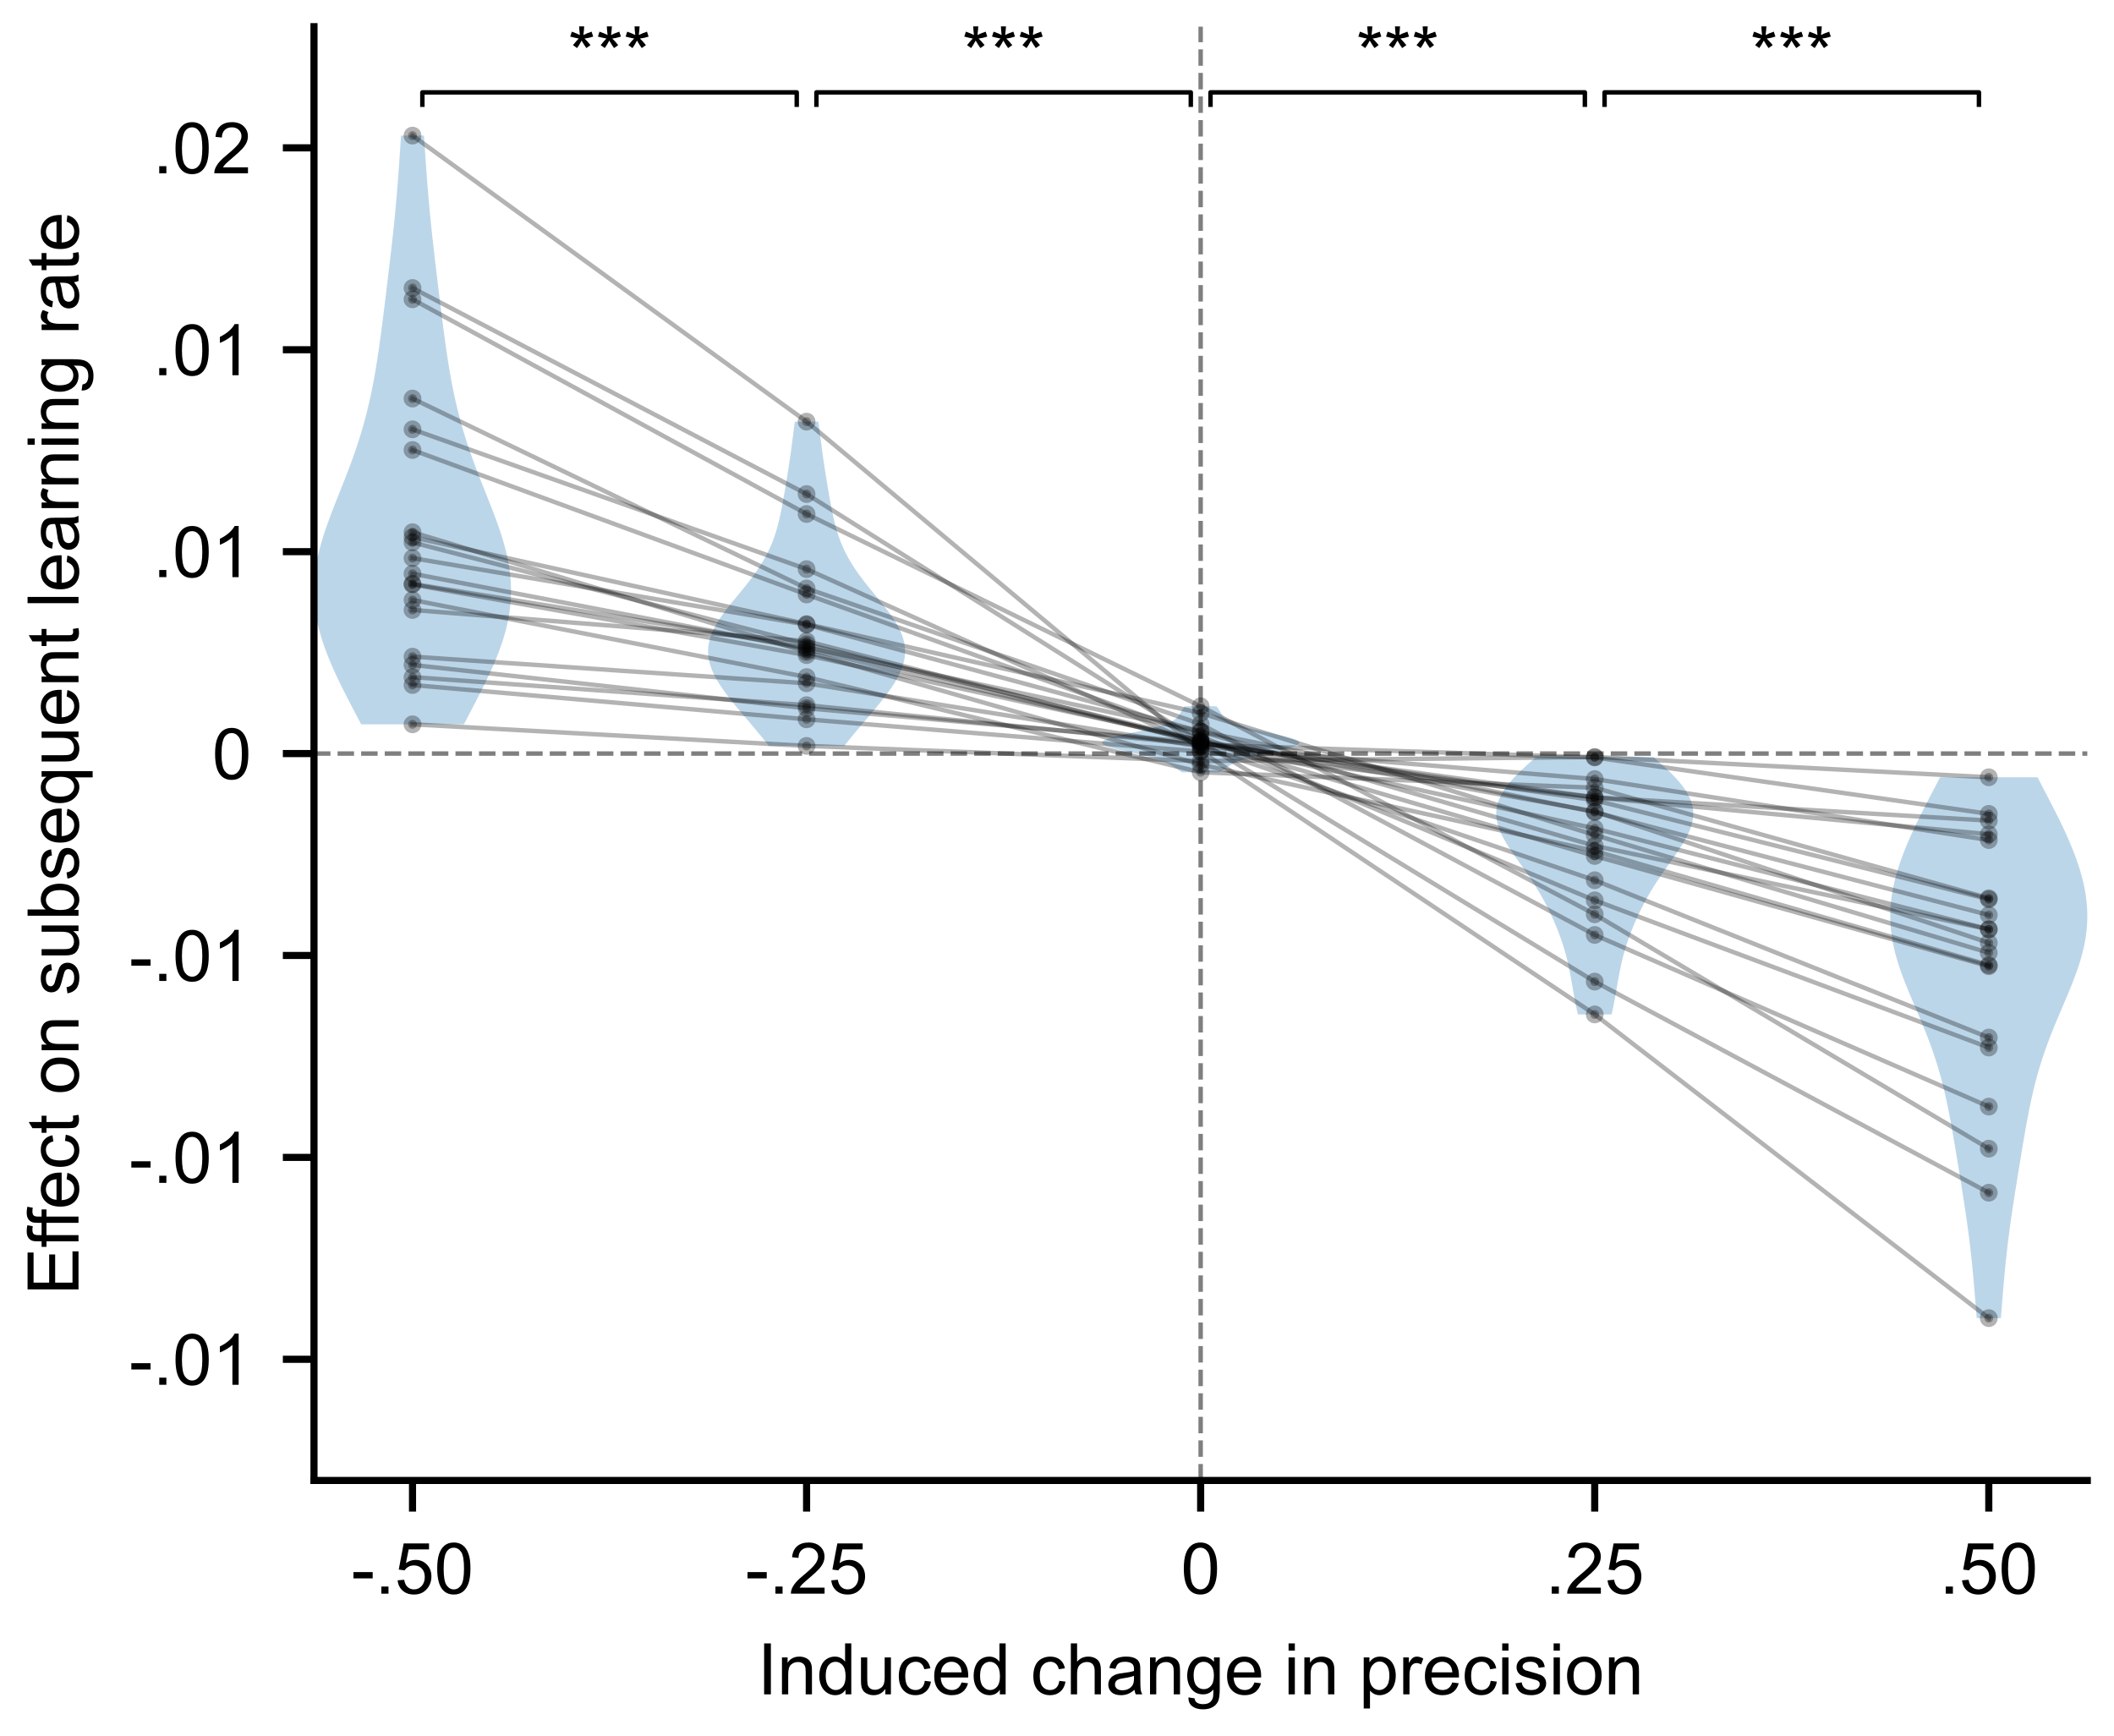 <?xml version="1.0" encoding="utf-8" standalone="no"?>
<!DOCTYPE svg PUBLIC "-//W3C//DTD SVG 1.1//EN"
  "http://www.w3.org/Graphics/SVG/1.1/DTD/svg11.dtd">
<!-- Created with matplotlib (https://matplotlib.org/) -->
<svg height="195.12pt" version="1.1" viewBox="0 0 237.6 195.12" width="237.6pt" xmlns="http://www.w3.org/2000/svg" xmlns:xlink="http://www.w3.org/1999/xlink">
 <defs>
  <style type="text/css">*{stroke-linecap:butt;stroke-linejoin:round;}</style>
 </defs>
 <g id="figure_1">
  <g id="patch_1">
   <path d="M 0 195.12 
L 237.6 195.12 
L 237.6 0 
L 0 0 
z
" style="fill:#ffffff;"/>
  </g>
  <g id="axes_1">
   <g id="patch_2">
    <path d="M 35.291 166.394 
L 234.6 166.394 
L 234.6 3 
L 35.291 3 
z
" style="fill:#ffffff;"/>
   </g>
   <g id="PolyCollection_1">
    <path clip-path="url(#pec6c750650)" d="M 52.141 81.41 
L 40.588 81.41 
L 40.24 80.741 
L 39.89 80.073 
L 39.541 79.405 
L 39.194 78.736 
L 38.851 78.068 
L 38.514 77.4 
L 38.184 76.731 
L 37.864 76.063 
L 37.555 75.395 
L 37.259 74.726 
L 36.978 74.058 
L 36.713 73.389 
L 36.467 72.721 
L 36.24 72.053 
L 36.035 71.384 
L 35.853 70.716 
L 35.694 70.048 
L 35.561 69.379 
L 35.453 68.711 
L 35.372 68.043 
L 35.318 67.374 
L 35.291 66.706 
L 35.292 66.037 
L 35.32 65.369 
L 35.375 64.701 
L 35.456 64.032 
L 35.561 63.364 
L 35.691 62.696 
L 35.843 62.027 
L 36.015 61.359 
L 36.206 60.691 
L 36.415 60.022 
L 36.638 59.354 
L 36.874 58.685 
L 37.12 58.017 
L 37.374 57.349 
L 37.634 56.68 
L 37.898 56.012 
L 38.164 55.344 
L 38.43 54.675 
L 38.694 54.007 
L 38.955 53.339 
L 39.21 52.67 
L 39.46 52.002 
L 39.702 51.333 
L 39.936 50.665 
L 40.161 49.997 
L 40.377 49.328 
L 40.584 48.66 
L 40.781 47.992 
L 40.968 47.323 
L 41.145 46.655 
L 41.313 45.987 
L 41.472 45.318 
L 41.622 44.65 
L 41.764 43.981 
L 41.898 43.313 
L 42.025 42.645 
L 42.144 41.976 
L 42.258 41.308 
L 42.366 40.64 
L 42.47 39.971 
L 42.569 39.303 
L 42.664 38.635 
L 42.756 37.966 
L 42.845 37.298 
L 42.932 36.63 
L 43.018 35.961 
L 43.102 35.293 
L 43.185 34.624 
L 43.267 33.956 
L 43.349 33.288 
L 43.43 32.619 
L 43.511 31.951 
L 43.592 31.283 
L 43.672 30.614 
L 43.752 29.946 
L 43.831 29.278 
L 43.909 28.609 
L 43.986 27.941 
L 44.062 27.272 
L 44.135 26.604 
L 44.207 25.936 
L 44.277 25.267 
L 44.345 24.599 
L 44.41 23.931 
L 44.473 23.262 
L 44.533 22.594 
L 44.591 21.926 
L 44.646 21.257 
L 44.7 20.589 
L 44.751 19.92 
L 44.8 19.252 
L 44.848 18.584 
L 44.895 17.915 
L 44.941 17.247 
L 44.987 16.579 
L 45.032 15.91 
L 45.077 15.242 
L 47.651 15.242 
L 47.651 15.242 
L 47.696 15.91 
L 47.741 16.579 
L 47.787 17.247 
L 47.833 17.915 
L 47.88 18.584 
L 47.928 19.252 
L 47.978 19.92 
L 48.029 20.589 
L 48.082 21.257 
L 48.138 21.926 
L 48.195 22.594 
L 48.256 23.262 
L 48.318 23.931 
L 48.384 24.599 
L 48.451 25.267 
L 48.521 25.936 
L 48.593 26.604 
L 48.667 27.272 
L 48.742 27.941 
L 48.819 28.609 
L 48.897 29.278 
L 48.976 29.946 
L 49.056 30.614 
L 49.136 31.283 
L 49.217 31.951 
L 49.298 32.619 
L 49.379 33.288 
L 49.461 33.956 
L 49.544 34.624 
L 49.627 35.293 
L 49.711 35.961 
L 49.796 36.63 
L 49.883 37.298 
L 49.973 37.966 
L 50.065 38.635 
L 50.16 39.303 
L 50.259 39.971 
L 50.362 40.64 
L 50.47 41.308 
L 50.584 41.976 
L 50.704 42.645 
L 50.83 43.313 
L 50.964 43.981 
L 51.106 44.65 
L 51.256 45.318 
L 51.415 45.987 
L 51.583 46.655 
L 51.76 47.323 
L 51.947 47.992 
L 52.144 48.66 
L 52.351 49.328 
L 52.567 49.997 
L 52.792 50.665 
L 53.027 51.333 
L 53.269 52.002 
L 53.518 52.67 
L 53.774 53.339 
L 54.034 54.007 
L 54.298 54.675 
L 54.564 55.344 
L 54.83 56.012 
L 55.094 56.68 
L 55.354 57.349 
L 55.609 58.017 
L 55.855 58.685 
L 56.091 59.354 
L 56.314 60.022 
L 56.522 60.691 
L 56.713 61.359 
L 56.886 62.027 
L 57.038 62.696 
L 57.167 63.364 
L 57.273 64.032 
L 57.353 64.701 
L 57.408 65.369 
L 57.436 66.037 
L 57.437 66.706 
L 57.41 67.374 
L 57.356 68.043 
L 57.275 68.711 
L 57.168 69.379 
L 57.034 70.048 
L 56.876 70.716 
L 56.693 71.384 
L 56.488 72.053 
L 56.262 72.721 
L 56.015 73.389 
L 55.751 74.058 
L 55.47 74.726 
L 55.174 75.395 
L 54.864 76.063 
L 54.544 76.731 
L 54.214 77.4 
L 53.877 78.068 
L 53.534 78.736 
L 53.187 79.405 
L 52.838 80.073 
L 52.489 80.741 
L 52.141 81.41 
z
" style="fill:#1f77b4;fill-opacity:0.3;"/>
   </g>
   <g id="PolyCollection_2">
    <path clip-path="url(#pec6c750650)" d="M 94.898 83.837 
L 86.412 83.837 
L 86.125 83.469 
L 85.832 83.101 
L 85.533 82.733 
L 85.23 82.365 
L 84.922 81.997 
L 84.612 81.628 
L 84.3 81.26 
L 83.987 80.892 
L 83.674 80.524 
L 83.362 80.156 
L 83.053 79.788 
L 82.747 79.42 
L 82.446 79.051 
L 82.152 78.683 
L 81.865 78.315 
L 81.588 77.947 
L 81.322 77.579 
L 81.068 77.211 
L 80.828 76.843 
L 80.605 76.474 
L 80.4 76.106 
L 80.214 75.738 
L 80.049 75.37 
L 79.907 75.002 
L 79.789 74.634 
L 79.697 74.266 
L 79.631 73.897 
L 79.593 73.529 
L 79.582 73.161 
L 79.6 72.793 
L 79.646 72.425 
L 79.72 72.057 
L 79.822 71.689 
L 79.95 71.32 
L 80.103 70.952 
L 80.28 70.584 
L 80.48 70.216 
L 80.7 69.848 
L 80.939 69.48 
L 81.194 69.111 
L 81.462 68.743 
L 81.742 68.375 
L 82.032 68.007 
L 82.327 67.639 
L 82.628 67.271 
L 82.93 66.903 
L 83.233 66.534 
L 83.533 66.166 
L 83.829 65.798 
L 84.12 65.43 
L 84.403 65.062 
L 84.677 64.694 
L 84.942 64.326 
L 85.196 63.957 
L 85.438 63.589 
L 85.667 63.221 
L 85.884 62.853 
L 86.088 62.485 
L 86.279 62.117 
L 86.458 61.749 
L 86.623 61.38 
L 86.777 61.012 
L 86.919 60.644 
L 87.051 60.276 
L 87.172 59.908 
L 87.284 59.54 
L 87.388 59.172 
L 87.484 58.803 
L 87.573 58.435 
L 87.657 58.067 
L 87.737 57.699 
L 87.812 57.331 
L 87.884 56.963 
L 87.953 56.595 
L 88.02 56.226 
L 88.086 55.858 
L 88.15 55.49 
L 88.213 55.122 
L 88.276 54.754 
L 88.337 54.386 
L 88.398 54.017 
L 88.458 53.649 
L 88.517 53.281 
L 88.575 52.913 
L 88.632 52.545 
L 88.688 52.177 
L 88.743 51.809 
L 88.796 51.44 
L 88.849 51.072 
L 88.9 50.704 
L 88.95 50.336 
L 88.999 49.968 
L 89.047 49.6 
L 89.095 49.232 
L 89.142 48.863 
L 89.189 48.495 
L 89.236 48.127 
L 89.284 47.759 
L 89.332 47.391 
L 91.978 47.391 
L 91.978 47.391 
L 92.026 47.759 
L 92.073 48.127 
L 92.121 48.495 
L 92.168 48.863 
L 92.215 49.232 
L 92.263 49.6 
L 92.311 49.968 
L 92.36 50.336 
L 92.41 50.704 
L 92.461 51.072 
L 92.513 51.44 
L 92.567 51.809 
L 92.622 52.177 
L 92.678 52.545 
L 92.735 52.913 
L 92.793 53.281 
L 92.852 53.649 
L 92.912 54.017 
L 92.973 54.386 
L 93.034 54.754 
L 93.096 55.122 
L 93.16 55.49 
L 93.224 55.858 
L 93.289 56.226 
L 93.357 56.595 
L 93.426 56.963 
L 93.498 57.331 
L 93.573 57.699 
L 93.652 58.067 
L 93.736 58.435 
L 93.826 58.803 
L 93.922 59.172 
L 94.026 59.54 
L 94.138 59.908 
L 94.259 60.276 
L 94.39 60.644 
L 94.533 61.012 
L 94.686 61.38 
L 94.852 61.749 
L 95.03 62.117 
L 95.221 62.485 
L 95.426 62.853 
L 95.643 63.221 
L 95.872 63.589 
L 96.114 63.957 
L 96.368 64.326 
L 96.632 64.694 
L 96.907 65.062 
L 97.19 65.43 
L 97.481 65.798 
L 97.777 66.166 
L 98.077 66.534 
L 98.379 66.903 
L 98.682 67.271 
L 98.982 67.639 
L 99.278 68.007 
L 99.568 68.375 
L 99.848 68.743 
L 100.116 69.111 
L 100.371 69.48 
L 100.61 69.848 
L 100.83 70.216 
L 101.029 70.584 
L 101.207 70.952 
L 101.36 71.32 
L 101.488 71.689 
L 101.59 72.057 
L 101.664 72.425 
L 101.71 72.793 
L 101.728 73.161 
L 101.717 73.529 
L 101.679 73.897 
L 101.613 74.266 
L 101.521 74.634 
L 101.403 75.002 
L 101.261 75.37 
L 101.096 75.738 
L 100.91 76.106 
L 100.705 76.474 
L 100.481 76.843 
L 100.242 77.211 
L 99.988 77.579 
L 99.722 77.947 
L 99.445 78.315 
L 99.158 78.683 
L 98.863 79.051 
L 98.563 79.42 
L 98.257 79.788 
L 97.947 80.156 
L 97.636 80.524 
L 97.323 80.892 
L 97.01 81.26 
L 96.698 81.628 
L 96.387 81.997 
L 96.08 82.365 
L 95.777 82.733 
L 95.478 83.101 
L 95.185 83.469 
L 94.898 83.837 
z
" style="fill:#1f77b4;fill-opacity:0.3;"/>
   </g>
   <g id="PolyCollection_3">
    <path clip-path="url(#pec6c750650)" d="M 137.05 86.802 
L 132.841 86.802 
L 132.729 86.727 
L 132.618 86.652 
L 132.506 86.577 
L 132.393 86.502 
L 132.28 86.427 
L 132.167 86.352 
L 132.052 86.277 
L 131.935 86.202 
L 131.815 86.127 
L 131.692 86.052 
L 131.564 85.977 
L 131.43 85.902 
L 131.289 85.827 
L 131.14 85.752 
L 130.982 85.677 
L 130.813 85.603 
L 130.632 85.528 
L 130.438 85.453 
L 130.23 85.378 
L 130.008 85.303 
L 129.77 85.228 
L 129.518 85.153 
L 129.25 85.078 
L 128.967 85.003 
L 128.67 84.928 
L 128.361 84.853 
L 128.041 84.778 
L 127.712 84.703 
L 127.377 84.628 
L 127.039 84.553 
L 126.699 84.478 
L 126.363 84.403 
L 126.034 84.328 
L 125.715 84.253 
L 125.411 84.178 
L 125.124 84.103 
L 124.86 84.028 
L 124.621 83.953 
L 124.41 83.878 
L 124.231 83.803 
L 124.086 83.728 
L 123.977 83.653 
L 123.906 83.579 
L 123.873 83.504 
L 123.879 83.429 
L 123.924 83.354 
L 124.007 83.279 
L 124.126 83.204 
L 124.281 83.129 
L 124.468 83.054 
L 124.686 82.979 
L 124.931 82.904 
L 125.2 82.829 
L 125.49 82.754 
L 125.797 82.679 
L 126.118 82.604 
L 126.45 82.529 
L 126.789 82.454 
L 127.133 82.379 
L 127.477 82.304 
L 127.82 82.229 
L 128.159 82.154 
L 128.491 82.079 
L 128.814 82.004 
L 129.128 81.929 
L 129.429 81.854 
L 129.718 81.779 
L 129.993 81.704 
L 130.253 81.629 
L 130.498 81.554 
L 130.728 81.48 
L 130.942 81.405 
L 131.14 81.33 
L 131.323 81.255 
L 131.49 81.18 
L 131.643 81.105 
L 131.782 81.03 
L 131.907 80.955 
L 132.019 80.88 
L 132.12 80.805 
L 132.21 80.73 
L 132.291 80.655 
L 132.362 80.58 
L 132.426 80.505 
L 132.484 80.43 
L 132.536 80.355 
L 132.584 80.28 
L 132.63 80.205 
L 132.673 80.13 
L 132.716 80.055 
L 132.758 79.98 
L 132.802 79.905 
L 132.847 79.83 
L 132.895 79.755 
L 132.946 79.68 
L 133 79.605 
L 133.057 79.53 
L 133.119 79.456 
L 133.183 79.381 
L 136.708 79.381 
L 136.708 79.381 
L 136.773 79.456 
L 136.834 79.53 
L 136.891 79.605 
L 136.945 79.68 
L 136.996 79.755 
L 137.044 79.83 
L 137.089 79.905 
L 137.133 79.98 
L 137.176 80.055 
L 137.218 80.13 
L 137.262 80.205 
L 137.307 80.28 
L 137.355 80.355 
L 137.408 80.43 
L 137.465 80.505 
L 137.529 80.58 
L 137.601 80.655 
L 137.681 80.73 
L 137.771 80.805 
L 137.872 80.88 
L 137.984 80.955 
L 138.11 81.03 
L 138.248 81.105 
L 138.401 81.18 
L 138.569 81.255 
L 138.751 81.33 
L 138.95 81.405 
L 139.163 81.48 
L 139.393 81.554 
L 139.638 81.629 
L 139.898 81.704 
L 140.173 81.779 
L 140.462 81.854 
L 140.763 81.929 
L 141.077 82.004 
L 141.401 82.079 
L 141.733 82.154 
L 142.071 82.229 
L 142.414 82.304 
L 142.759 82.379 
L 143.102 82.454 
L 143.441 82.529 
L 143.773 82.604 
L 144.094 82.679 
L 144.402 82.754 
L 144.692 82.829 
L 144.961 82.904 
L 145.205 82.979 
L 145.423 83.054 
L 145.61 83.129 
L 145.765 83.204 
L 145.884 83.279 
L 145.967 83.354 
L 146.012 83.429 
L 146.018 83.504 
L 145.985 83.579 
L 145.914 83.653 
L 145.805 83.728 
L 145.66 83.803 
L 145.481 83.878 
L 145.271 83.953 
L 145.032 84.028 
L 144.767 84.103 
L 144.481 84.178 
L 144.176 84.253 
L 143.857 84.328 
L 143.528 84.403 
L 143.192 84.478 
L 142.853 84.553 
L 142.514 84.628 
L 142.179 84.703 
L 141.85 84.778 
L 141.53 84.853 
L 141.221 84.928 
L 140.924 85.003 
L 140.642 85.078 
L 140.374 85.153 
L 140.121 85.228 
L 139.883 85.303 
L 139.661 85.378 
L 139.453 85.453 
L 139.259 85.528 
L 139.078 85.603 
L 138.909 85.677 
L 138.751 85.752 
L 138.602 85.827 
L 138.461 85.902 
L 138.327 85.977 
L 138.199 86.052 
L 138.076 86.127 
L 137.956 86.202 
L 137.839 86.277 
L 137.724 86.352 
L 137.611 86.427 
L 137.498 86.502 
L 137.386 86.577 
L 137.274 86.652 
L 137.162 86.727 
L 137.05 86.802 
z
" style="fill:#1f77b4;fill-opacity:0.3;"/>
   </g>
   <g id="PolyCollection_4">
    <path clip-path="url(#pec6c750650)" d="M 181.132 114.014 
L 177.34 114.014 
L 177.275 113.722 
L 177.211 113.43 
L 177.15 113.137 
L 177.09 112.845 
L 177.033 112.553 
L 176.977 112.261 
L 176.923 111.968 
L 176.87 111.676 
L 176.819 111.384 
L 176.768 111.092 
L 176.717 110.799 
L 176.667 110.507 
L 176.615 110.215 
L 176.563 109.923 
L 176.51 109.63 
L 176.455 109.338 
L 176.397 109.046 
L 176.338 108.754 
L 176.275 108.461 
L 176.209 108.169 
L 176.14 107.877 
L 176.067 107.585 
L 175.99 107.292 
L 175.909 107 
L 175.825 106.708 
L 175.736 106.416 
L 175.643 106.123 
L 175.547 105.831 
L 175.446 105.539 
L 175.341 105.246 
L 175.233 104.954 
L 175.121 104.662 
L 175.005 104.37 
L 174.885 104.077 
L 174.762 103.785 
L 174.636 103.493 
L 174.505 103.201 
L 174.372 102.908 
L 174.234 102.616 
L 174.093 102.324 
L 173.948 102.032 
L 173.799 101.739 
L 173.646 101.447 
L 173.489 101.155 
L 173.327 100.863 
L 173.161 100.57 
L 172.991 100.278 
L 172.816 99.986 
L 172.636 99.694 
L 172.453 99.401 
L 172.264 99.109 
L 172.072 98.817 
L 171.876 98.525 
L 171.676 98.232 
L 171.474 97.94 
L 171.269 97.648 
L 171.062 97.356 
L 170.854 97.063 
L 170.646 96.771 
L 170.439 96.479 
L 170.233 96.187 
L 170.031 95.894 
L 169.832 95.602 
L 169.639 95.31 
L 169.451 95.018 
L 169.272 94.725 
L 169.101 94.433 
L 168.941 94.141 
L 168.793 93.849 
L 168.657 93.556 
L 168.535 93.264 
L 168.429 92.972 
L 168.339 92.68 
L 168.267 92.387 
L 168.213 92.095 
L 168.178 91.803 
L 168.164 91.511 
L 168.17 91.218 
L 168.197 90.926 
L 168.246 90.634 
L 168.317 90.342 
L 168.41 90.049 
L 168.524 89.757 
L 168.66 89.465 
L 168.817 89.173 
L 168.994 88.88 
L 169.191 88.588 
L 169.406 88.296 
L 169.639 88.004 
L 169.889 87.711 
L 170.154 87.419 
L 170.433 87.127 
L 170.724 86.835 
L 171.026 86.542 
L 171.337 86.25 
L 171.656 85.958 
L 171.981 85.666 
L 172.31 85.373 
L 172.642 85.081 
L 185.831 85.081 
L 185.831 85.081 
L 186.163 85.373 
L 186.492 85.666 
L 186.817 85.958 
L 187.135 86.25 
L 187.447 86.542 
L 187.749 86.835 
L 188.04 87.127 
L 188.319 87.419 
L 188.584 87.711 
L 188.833 88.004 
L 189.067 88.296 
L 189.282 88.588 
L 189.479 88.88 
L 189.656 89.173 
L 189.813 89.465 
L 189.948 89.757 
L 190.063 90.049 
L 190.155 90.342 
L 190.226 90.634 
L 190.275 90.926 
L 190.303 91.218 
L 190.309 91.511 
L 190.295 91.803 
L 190.26 92.095 
L 190.206 92.387 
L 190.134 92.68 
L 190.044 92.972 
L 189.937 93.264 
L 189.816 93.556 
L 189.68 93.849 
L 189.531 94.141 
L 189.371 94.433 
L 189.201 94.725 
L 189.021 95.018 
L 188.834 95.31 
L 188.641 95.602 
L 188.442 95.894 
L 188.239 96.187 
L 188.034 96.479 
L 187.827 96.771 
L 187.619 97.063 
L 187.411 97.356 
L 187.204 97.648 
L 186.999 97.94 
L 186.796 98.232 
L 186.597 98.525 
L 186.401 98.817 
L 186.208 99.109 
L 186.02 99.401 
L 185.836 99.694 
L 185.657 99.986 
L 185.482 100.278 
L 185.311 100.57 
L 185.145 100.863 
L 184.984 101.155 
L 184.827 101.447 
L 184.674 101.739 
L 184.525 102.032 
L 184.38 102.324 
L 184.238 102.616 
L 184.101 102.908 
L 183.967 103.201 
L 183.837 103.493 
L 183.71 103.785 
L 183.587 104.077 
L 183.468 104.37 
L 183.352 104.662 
L 183.24 104.954 
L 183.131 105.246 
L 183.027 105.539 
L 182.926 105.831 
L 182.829 106.123 
L 182.737 106.416 
L 182.648 106.708 
L 182.563 107 
L 182.483 107.292 
L 182.406 107.585 
L 182.333 107.877 
L 182.264 108.169 
L 182.198 108.461 
L 182.135 108.754 
L 182.075 109.046 
L 182.018 109.338 
L 181.963 109.63 
L 181.909 109.923 
L 181.857 110.215 
L 181.806 110.507 
L 181.755 110.799 
L 181.705 111.092 
L 181.654 111.384 
L 181.602 111.676 
L 181.55 111.968 
L 181.496 112.261 
L 181.44 112.553 
L 181.382 112.845 
L 181.323 113.137 
L 181.261 113.43 
L 181.198 113.722 
L 181.132 114.014 
z
" style="fill:#1f77b4;fill-opacity:0.3;"/>
   </g>
   <g id="PolyCollection_5">
    <path clip-path="url(#pec6c750650)" d="M 224.886 148.151 
L 222.168 148.151 
L 222.119 147.537 
L 222.07 146.923 
L 222.021 146.309 
L 221.971 145.695 
L 221.921 145.081 
L 221.868 144.467 
L 221.814 143.853 
L 221.758 143.239 
L 221.7 142.625 
L 221.639 142.011 
L 221.575 141.397 
L 221.508 140.783 
L 221.438 140.169 
L 221.364 139.555 
L 221.287 138.94 
L 221.207 138.326 
L 221.124 137.712 
L 221.038 137.098 
L 220.949 136.484 
L 220.858 135.87 
L 220.765 135.256 
L 220.67 134.642 
L 220.574 134.028 
L 220.476 133.414 
L 220.378 132.8 
L 220.279 132.186 
L 220.179 131.572 
L 220.079 130.958 
L 219.978 130.344 
L 219.876 129.73 
L 219.774 129.116 
L 219.671 128.502 
L 219.566 127.888 
L 219.46 127.274 
L 219.351 126.66 
L 219.239 126.046 
L 219.124 125.432 
L 219.004 124.818 
L 218.879 124.204 
L 218.748 123.59 
L 218.611 122.976 
L 218.466 122.361 
L 218.313 121.747 
L 218.152 121.133 
L 217.981 120.519 
L 217.8 119.905 
L 217.61 119.291 
L 217.41 118.677 
L 217.2 118.063 
L 216.98 117.449 
L 216.751 116.835 
L 216.513 116.221 
L 216.268 115.607 
L 216.017 114.993 
L 215.76 114.379 
L 215.5 113.765 
L 215.238 113.151 
L 214.977 112.537 
L 214.717 111.923 
L 214.462 111.309 
L 214.213 110.695 
L 213.973 110.081 
L 213.744 109.467 
L 213.528 108.853 
L 213.327 108.239 
L 213.143 107.625 
L 212.978 107.011 
L 212.834 106.397 
L 212.711 105.782 
L 212.611 105.168 
L 212.535 104.554 
L 212.483 103.94 
L 212.456 103.326 
L 212.454 102.712 
L 212.477 102.098 
L 212.524 101.484 
L 212.595 100.87 
L 212.689 100.256 
L 212.805 99.642 
L 212.943 99.028 
L 213.1 98.414 
L 213.277 97.8 
L 213.472 97.186 
L 213.684 96.572 
L 213.911 95.958 
L 214.152 95.344 
L 214.406 94.73 
L 214.673 94.116 
L 214.95 93.502 
L 215.236 92.888 
L 215.531 92.274 
L 215.834 91.66 
L 216.142 91.046 
L 216.455 90.432 
L 216.772 89.818 
L 217.091 89.203 
L 217.411 88.589 
L 217.732 87.975 
L 218.051 87.361 
L 229.003 87.361 
L 229.003 87.361 
L 229.323 87.975 
L 229.643 88.589 
L 229.963 89.203 
L 230.283 89.818 
L 230.599 90.432 
L 230.912 91.046 
L 231.221 91.66 
L 231.523 92.274 
L 231.818 92.888 
L 232.104 93.502 
L 232.381 94.116 
L 232.648 94.73 
L 232.902 95.344 
L 233.144 95.958 
L 233.371 96.572 
L 233.582 97.186 
L 233.777 97.8 
L 233.954 98.414 
L 234.112 99.028 
L 234.249 99.642 
L 234.365 100.256 
L 234.459 100.87 
L 234.53 101.484 
L 234.577 102.098 
L 234.6 102.712 
L 234.598 103.326 
L 234.571 103.94 
L 234.519 104.554 
L 234.443 105.168 
L 234.343 105.782 
L 234.221 106.397 
L 234.076 107.011 
L 233.911 107.625 
L 233.727 108.239 
L 233.526 108.853 
L 233.31 109.467 
L 233.081 110.081 
L 232.841 110.695 
L 232.592 111.309 
L 232.337 111.923 
L 232.077 112.537 
L 231.816 113.151 
L 231.554 113.765 
L 231.294 114.379 
L 231.037 114.993 
L 230.786 115.607 
L 230.541 116.221 
L 230.303 116.835 
L 230.074 117.449 
L 229.854 118.063 
L 229.644 118.677 
L 229.444 119.291 
L 229.254 119.905 
L 229.073 120.519 
L 228.903 121.133 
L 228.741 121.747 
L 228.588 122.361 
L 228.443 122.976 
L 228.306 123.59 
L 228.175 124.204 
L 228.05 124.818 
L 227.931 125.432 
L 227.815 126.046 
L 227.703 126.66 
L 227.594 127.274 
L 227.488 127.888 
L 227.383 128.502 
L 227.28 129.116 
L 227.178 129.73 
L 227.076 130.344 
L 226.976 130.958 
L 226.875 131.572 
L 226.775 132.186 
L 226.676 132.8 
L 226.578 133.414 
L 226.48 134.028 
L 226.384 134.642 
L 226.289 135.256 
L 226.196 135.87 
L 226.105 136.484 
L 226.016 137.098 
L 225.93 137.712 
L 225.847 138.326 
L 225.767 138.94 
L 225.69 139.555 
L 225.616 140.169 
L 225.546 140.783 
L 225.479 141.397 
L 225.415 142.011 
L 225.354 142.625 
L 225.296 143.239 
L 225.24 143.853 
L 225.186 144.467 
L 225.134 145.081 
L 225.083 145.695 
L 225.033 146.309 
L 224.984 146.923 
L 224.935 147.537 
L 224.886 148.151 
z
" style="fill:#1f77b4;fill-opacity:0.3;"/>
   </g>
   <g id="matplotlib.axis_1">
    <g id="xtick_1">
     <g id="line2d_1">
      <defs>
       <path d="M 0 0 
L 0 3.5 
" id="m7bab5c0dc6" style="stroke:#000000;stroke-width:0.8;"/>
      </defs>
      <g>
       <use style="stroke:#000000;stroke-width:0.8;" x="46.364" xlink:href="#m7bab5c0dc6" y="166.394"/>
      </g>
     </g>
     <g id="text_1">
      <!-- -.50 -->
      <g transform="translate(39.472 179.12)scale(0.08 -0.08)">
       <defs>
        <path d="M 3.172 21.484 
L 3.172 30.328 
L 30.172 30.328 
L 30.172 21.484 
z
" id="ArialMT-45"/>
        <path d="M 9.078 0 
L 9.078 10.016 
L 19.094 10.016 
L 19.094 0 
z
" id="ArialMT-46"/>
        <path d="M 4.156 18.75 
L 13.375 19.531 
Q 14.406 12.797 18.141 9.391 
Q 21.875 6 27.156 6 
Q 33.5 6 37.891 10.781 
Q 42.281 15.578 42.281 23.484 
Q 42.281 31 38.062 35.344 
Q 33.844 39.703 27 39.703 
Q 22.75 39.703 19.328 37.766 
Q 15.922 35.844 13.969 32.766 
L 5.719 33.844 
L 12.641 70.609 
L 48.25 70.609 
L 48.25 62.203 
L 19.672 62.203 
L 15.828 42.969 
Q 22.266 47.469 29.344 47.469 
Q 38.719 47.469 45.156 40.969 
Q 51.609 34.469 51.609 24.266 
Q 51.609 14.547 45.953 7.469 
Q 39.062 -1.219 27.156 -1.219 
Q 17.391 -1.219 11.203 4.25 
Q 5.031 9.719 4.156 18.75 
z
" id="ArialMT-53"/>
        <path d="M 4.156 35.297 
Q 4.156 48 6.766 55.734 
Q 9.375 63.484 14.516 67.672 
Q 19.672 71.875 27.484 71.875 
Q 33.25 71.875 37.594 69.547 
Q 41.938 67.234 44.766 62.859 
Q 47.609 58.5 49.219 52.219 
Q 50.828 45.953 50.828 35.297 
Q 50.828 22.703 48.234 14.969 
Q 45.656 7.234 40.5 3 
Q 35.359 -1.219 27.484 -1.219 
Q 17.141 -1.219 11.234 6.203 
Q 4.156 15.141 4.156 35.297 
z
M 13.188 35.297 
Q 13.188 17.672 17.312 11.828 
Q 21.438 6 27.484 6 
Q 33.547 6 37.672 11.859 
Q 41.797 17.719 41.797 35.297 
Q 41.797 52.984 37.672 58.781 
Q 33.547 64.594 27.391 64.594 
Q 21.344 64.594 17.719 59.469 
Q 13.188 52.938 13.188 35.297 
z
" id="ArialMT-48"/>
       </defs>
       <use xlink:href="#ArialMT-45"/>
       <use x="33.301" xlink:href="#ArialMT-46"/>
       <use x="61.084" xlink:href="#ArialMT-53"/>
       <use x="116.699" xlink:href="#ArialMT-48"/>
      </g>
     </g>
    </g>
    <g id="xtick_2">
     <g id="line2d_2">
      <g>
       <use style="stroke:#000000;stroke-width:0.8;" x="90.655" xlink:href="#m7bab5c0dc6" y="166.394"/>
      </g>
     </g>
     <g id="text_2">
      <!-- -.25 -->
      <g transform="translate(83.763 179.12)scale(0.08 -0.08)">
       <defs>
        <path d="M 50.344 8.453 
L 50.344 0 
L 3.031 0 
Q 2.938 3.172 4.047 6.109 
Q 5.859 10.938 9.828 15.625 
Q 13.812 20.312 21.344 26.469 
Q 33.016 36.031 37.109 41.625 
Q 41.219 47.219 41.219 52.203 
Q 41.219 57.422 37.469 61 
Q 33.734 64.594 27.734 64.594 
Q 21.391 64.594 17.578 60.781 
Q 13.766 56.984 13.719 50.25 
L 4.688 51.172 
Q 5.609 61.281 11.656 66.578 
Q 17.719 71.875 27.938 71.875 
Q 38.234 71.875 44.234 66.156 
Q 50.25 60.453 50.25 52 
Q 50.25 47.703 48.484 43.547 
Q 46.734 39.406 42.656 34.812 
Q 38.578 30.219 29.109 22.219 
Q 21.188 15.578 18.938 13.203 
Q 16.703 10.844 15.234 8.453 
z
" id="ArialMT-50"/>
       </defs>
       <use xlink:href="#ArialMT-45"/>
       <use x="33.301" xlink:href="#ArialMT-46"/>
       <use x="61.084" xlink:href="#ArialMT-50"/>
       <use x="116.699" xlink:href="#ArialMT-53"/>
      </g>
     </g>
    </g>
    <g id="xtick_3">
     <g id="line2d_3">
      <g>
       <use style="stroke:#000000;stroke-width:0.8;" x="134.946" xlink:href="#m7bab5c0dc6" y="166.394"/>
      </g>
     </g>
     <g id="text_3">
      <!-- 0 -->
      <g transform="translate(132.721 179.12)scale(0.08 -0.08)">
       <use xlink:href="#ArialMT-48"/>
      </g>
     </g>
    </g>
    <g id="xtick_4">
     <g id="line2d_4">
      <g>
       <use style="stroke:#000000;stroke-width:0.8;" x="179.236" xlink:href="#m7bab5c0dc6" y="166.394"/>
      </g>
     </g>
     <g id="text_4">
      <!-- .25 -->
      <g transform="translate(173.676 179.12)scale(0.08 -0.08)">
       <use xlink:href="#ArialMT-46"/>
       <use x="27.783" xlink:href="#ArialMT-50"/>
       <use x="83.398" xlink:href="#ArialMT-53"/>
      </g>
     </g>
    </g>
    <g id="xtick_5">
     <g id="line2d_5">
      <g>
       <use style="stroke:#000000;stroke-width:0.8;" x="223.527" xlink:href="#m7bab5c0dc6" y="166.394"/>
      </g>
     </g>
     <g id="text_5">
      <!-- .50 -->
      <g transform="translate(217.967 179.12)scale(0.08 -0.08)">
       <use xlink:href="#ArialMT-46"/>
       <use x="27.783" xlink:href="#ArialMT-53"/>
       <use x="83.398" xlink:href="#ArialMT-48"/>
      </g>
     </g>
    </g>
    <g id="text_6">
     <!-- Induced change in precision -->
     <g transform="translate(85.137 190.436)scale(0.08 -0.08)">
      <defs>
       <path d="M 9.328 0 
L 9.328 71.578 
L 18.797 71.578 
L 18.797 0 
z
" id="ArialMT-73"/>
       <path d="M 6.594 0 
L 6.594 51.859 
L 14.5 51.859 
L 14.5 44.484 
Q 20.219 53.031 31 53.031 
Q 35.688 53.031 39.625 51.344 
Q 43.562 49.656 45.516 46.922 
Q 47.469 44.188 48.25 40.438 
Q 48.734 37.984 48.734 31.891 
L 48.734 0 
L 39.938 0 
L 39.938 31.547 
Q 39.938 36.922 38.906 39.578 
Q 37.891 42.234 35.281 43.812 
Q 32.672 45.406 29.156 45.406 
Q 23.531 45.406 19.453 41.844 
Q 15.375 38.281 15.375 28.328 
L 15.375 0 
z
" id="ArialMT-110"/>
       <path d="M 40.234 0 
L 40.234 6.547 
Q 35.297 -1.172 25.734 -1.172 
Q 19.531 -1.172 14.328 2.25 
Q 9.125 5.672 6.266 11.797 
Q 3.422 17.922 3.422 25.875 
Q 3.422 33.641 6 39.969 
Q 8.594 46.297 13.766 49.656 
Q 18.953 53.031 25.344 53.031 
Q 30.031 53.031 33.688 51.047 
Q 37.359 49.078 39.656 45.906 
L 39.656 71.578 
L 48.391 71.578 
L 48.391 0 
z
M 12.453 25.875 
Q 12.453 15.922 16.641 10.984 
Q 20.844 6.062 26.562 6.062 
Q 32.328 6.062 36.344 10.766 
Q 40.375 15.484 40.375 25.141 
Q 40.375 35.797 36.266 40.766 
Q 32.172 45.75 26.172 45.75 
Q 20.312 45.75 16.375 40.969 
Q 12.453 36.188 12.453 25.875 
z
" id="ArialMT-100"/>
       <path d="M 40.578 0 
L 40.578 7.625 
Q 34.516 -1.172 24.125 -1.172 
Q 19.531 -1.172 15.547 0.578 
Q 11.578 2.344 9.641 5 
Q 7.719 7.672 6.938 11.531 
Q 6.391 14.109 6.391 19.734 
L 6.391 51.859 
L 15.188 51.859 
L 15.188 23.094 
Q 15.188 16.219 15.719 13.812 
Q 16.547 10.359 19.234 8.375 
Q 21.922 6.391 25.875 6.391 
Q 29.828 6.391 33.297 8.422 
Q 36.766 10.453 38.203 13.938 
Q 39.656 17.438 39.656 24.078 
L 39.656 51.859 
L 48.438 51.859 
L 48.438 0 
z
" id="ArialMT-117"/>
       <path d="M 40.438 19 
L 49.078 17.875 
Q 47.656 8.938 41.812 3.875 
Q 35.984 -1.172 27.484 -1.172 
Q 16.844 -1.172 10.375 5.781 
Q 3.906 12.75 3.906 25.734 
Q 3.906 34.125 6.688 40.422 
Q 9.469 46.734 15.156 49.875 
Q 20.844 53.031 27.547 53.031 
Q 35.984 53.031 41.359 48.75 
Q 46.734 44.484 48.25 36.625 
L 39.703 35.297 
Q 38.484 40.531 35.375 43.156 
Q 32.281 45.797 27.875 45.797 
Q 21.234 45.797 17.078 41.031 
Q 12.938 36.281 12.938 25.984 
Q 12.938 15.531 16.938 10.797 
Q 20.953 6.062 27.391 6.062 
Q 32.562 6.062 36.031 9.234 
Q 39.5 12.406 40.438 19 
z
" id="ArialMT-99"/>
       <path d="M 42.094 16.703 
L 51.172 15.578 
Q 49.031 7.625 43.219 3.219 
Q 37.406 -1.172 28.375 -1.172 
Q 17 -1.172 10.328 5.828 
Q 3.656 12.844 3.656 25.484 
Q 3.656 38.578 10.391 45.797 
Q 17.141 53.031 27.875 53.031 
Q 38.281 53.031 44.875 45.953 
Q 51.469 38.875 51.469 26.031 
Q 51.469 25.25 51.422 23.688 
L 12.75 23.688 
Q 13.234 15.141 17.578 10.594 
Q 21.922 6.062 28.422 6.062 
Q 33.25 6.062 36.672 8.594 
Q 40.094 11.141 42.094 16.703 
z
M 13.234 30.906 
L 42.188 30.906 
Q 41.609 37.453 38.875 40.719 
Q 34.672 45.797 27.984 45.797 
Q 21.922 45.797 17.797 41.75 
Q 13.672 37.703 13.234 30.906 
z
" id="ArialMT-101"/>
       <path id="ArialMT-32"/>
       <path d="M 6.594 0 
L 6.594 71.578 
L 15.375 71.578 
L 15.375 45.906 
Q 21.531 53.031 30.906 53.031 
Q 36.672 53.031 40.922 50.75 
Q 45.172 48.484 47 44.484 
Q 48.828 40.484 48.828 32.859 
L 48.828 0 
L 40.047 0 
L 40.047 32.859 
Q 40.047 39.453 37.188 42.453 
Q 34.328 45.453 29.109 45.453 
Q 25.203 45.453 21.75 43.422 
Q 18.312 41.406 16.844 37.938 
Q 15.375 34.469 15.375 28.375 
L 15.375 0 
z
" id="ArialMT-104"/>
       <path d="M 40.438 6.391 
Q 35.547 2.25 31.031 0.531 
Q 26.516 -1.172 21.344 -1.172 
Q 12.797 -1.172 8.203 3 
Q 3.609 7.172 3.609 13.672 
Q 3.609 17.484 5.344 20.625 
Q 7.078 23.781 9.891 25.688 
Q 12.703 27.594 16.219 28.562 
Q 18.797 29.25 24.031 29.891 
Q 34.672 31.156 39.703 32.906 
Q 39.75 34.719 39.75 35.203 
Q 39.75 40.578 37.25 42.781 
Q 33.891 45.75 27.25 45.75 
Q 21.047 45.75 18.094 43.578 
Q 15.141 41.406 13.719 35.891 
L 5.125 37.062 
Q 6.297 42.578 8.984 45.969 
Q 11.672 49.359 16.75 51.188 
Q 21.828 53.031 28.516 53.031 
Q 35.156 53.031 39.297 51.469 
Q 43.453 49.906 45.406 47.531 
Q 47.359 45.172 48.141 41.547 
Q 48.578 39.312 48.578 33.453 
L 48.578 21.734 
Q 48.578 9.469 49.141 6.219 
Q 49.703 2.984 51.375 0 
L 42.188 0 
Q 40.828 2.734 40.438 6.391 
z
M 39.703 26.031 
Q 34.906 24.078 25.344 22.703 
Q 19.922 21.922 17.672 20.938 
Q 15.438 19.969 14.203 18.094 
Q 12.984 16.219 12.984 13.922 
Q 12.984 10.406 15.641 8.062 
Q 18.312 5.719 23.438 5.719 
Q 28.516 5.719 32.469 7.938 
Q 36.422 10.156 38.281 14.016 
Q 39.703 17 39.703 22.797 
z
" id="ArialMT-97"/>
       <path d="M 4.984 -4.297 
L 13.531 -5.562 
Q 14.062 -9.516 16.5 -11.328 
Q 19.781 -13.766 25.438 -13.766 
Q 31.547 -13.766 34.859 -11.328 
Q 38.188 -8.891 39.359 -4.5 
Q 40.047 -1.812 39.984 6.781 
Q 34.234 0 25.641 0 
Q 14.938 0 9.078 7.719 
Q 3.219 15.438 3.219 26.219 
Q 3.219 33.641 5.906 39.906 
Q 8.594 46.188 13.688 49.609 
Q 18.797 53.031 25.688 53.031 
Q 34.859 53.031 40.828 45.609 
L 40.828 51.859 
L 48.922 51.859 
L 48.922 7.031 
Q 48.922 -5.078 46.453 -10.125 
Q 44 -15.188 38.641 -18.109 
Q 33.297 -21.047 25.484 -21.047 
Q 16.219 -21.047 10.5 -16.875 
Q 4.781 -12.703 4.984 -4.297 
z
M 12.25 26.859 
Q 12.25 16.656 16.297 11.969 
Q 20.359 7.281 26.469 7.281 
Q 32.516 7.281 36.609 11.938 
Q 40.719 16.609 40.719 26.562 
Q 40.719 36.078 36.5 40.906 
Q 32.281 45.75 26.312 45.75 
Q 20.453 45.75 16.344 40.984 
Q 12.25 36.234 12.25 26.859 
z
" id="ArialMT-103"/>
       <path d="M 6.641 61.469 
L 6.641 71.578 
L 15.438 71.578 
L 15.438 61.469 
z
M 6.641 0 
L 6.641 51.859 
L 15.438 51.859 
L 15.438 0 
z
" id="ArialMT-105"/>
       <path d="M 6.594 -19.875 
L 6.594 51.859 
L 14.594 51.859 
L 14.594 45.125 
Q 17.438 49.078 21 51.047 
Q 24.562 53.031 29.641 53.031 
Q 36.281 53.031 41.359 49.609 
Q 46.438 46.188 49.016 39.953 
Q 51.609 33.734 51.609 26.312 
Q 51.609 18.359 48.75 11.984 
Q 45.906 5.609 40.453 2.219 
Q 35.016 -1.172 29 -1.172 
Q 24.609 -1.172 21.109 0.688 
Q 17.625 2.547 15.375 5.375 
L 15.375 -19.875 
z
M 14.547 25.641 
Q 14.547 15.625 18.594 10.844 
Q 22.656 6.062 28.422 6.062 
Q 34.281 6.062 38.453 11.016 
Q 42.625 15.969 42.625 26.375 
Q 42.625 36.281 38.547 41.203 
Q 34.469 46.141 28.812 46.141 
Q 23.188 46.141 18.859 40.891 
Q 14.547 35.641 14.547 25.641 
z
" id="ArialMT-112"/>
       <path d="M 6.5 0 
L 6.5 51.859 
L 14.406 51.859 
L 14.406 44 
Q 17.438 49.516 20 51.266 
Q 22.562 53.031 25.641 53.031 
Q 30.078 53.031 34.672 50.203 
L 31.641 42.047 
Q 28.422 43.953 25.203 43.953 
Q 22.312 43.953 20.016 42.219 
Q 17.719 40.484 16.75 37.406 
Q 15.281 32.719 15.281 27.156 
L 15.281 0 
z
" id="ArialMT-114"/>
       <path d="M 3.078 15.484 
L 11.766 16.844 
Q 12.5 11.625 15.844 8.844 
Q 19.188 6.062 25.203 6.062 
Q 31.25 6.062 34.172 8.516 
Q 37.109 10.984 37.109 14.312 
Q 37.109 17.281 34.516 19 
Q 32.719 20.172 25.531 21.969 
Q 15.875 24.422 12.141 26.203 
Q 8.406 27.984 6.469 31.125 
Q 4.547 34.281 4.547 38.094 
Q 4.547 41.547 6.125 44.5 
Q 7.719 47.469 10.453 49.422 
Q 12.5 50.922 16.031 51.969 
Q 19.578 53.031 23.641 53.031 
Q 29.734 53.031 34.344 51.266 
Q 38.969 49.516 41.156 46.5 
Q 43.359 43.5 44.188 38.484 
L 35.594 37.312 
Q 35.016 41.312 32.203 43.547 
Q 29.391 45.797 24.266 45.797 
Q 18.219 45.797 15.625 43.797 
Q 13.031 41.797 13.031 39.109 
Q 13.031 37.406 14.109 36.031 
Q 15.188 34.625 17.484 33.688 
Q 18.797 33.203 25.25 31.453 
Q 34.578 28.953 38.25 27.359 
Q 41.938 25.781 44.031 22.75 
Q 46.141 19.734 46.141 15.234 
Q 46.141 10.844 43.578 6.953 
Q 41.016 3.078 36.172 0.953 
Q 31.344 -1.172 25.25 -1.172 
Q 15.141 -1.172 9.844 3.031 
Q 4.547 7.234 3.078 15.484 
z
" id="ArialMT-115"/>
       <path d="M 3.328 25.922 
Q 3.328 40.328 11.328 47.266 
Q 18.016 53.031 27.641 53.031 
Q 38.328 53.031 45.109 46.016 
Q 51.906 39.016 51.906 26.656 
Q 51.906 16.656 48.906 10.906 
Q 45.906 5.172 40.156 2 
Q 34.422 -1.172 27.641 -1.172 
Q 16.75 -1.172 10.031 5.812 
Q 3.328 12.797 3.328 25.922 
z
M 12.359 25.922 
Q 12.359 15.969 16.703 11.016 
Q 21.047 6.062 27.641 6.062 
Q 34.188 6.062 38.531 11.031 
Q 42.875 16.016 42.875 26.219 
Q 42.875 35.844 38.5 40.797 
Q 34.125 45.75 27.641 45.75 
Q 21.047 45.75 16.703 40.812 
Q 12.359 35.891 12.359 25.922 
z
" id="ArialMT-111"/>
      </defs>
      <use xlink:href="#ArialMT-73"/>
      <use x="27.783" xlink:href="#ArialMT-110"/>
      <use x="83.398" xlink:href="#ArialMT-100"/>
      <use x="139.014" xlink:href="#ArialMT-117"/>
      <use x="194.629" xlink:href="#ArialMT-99"/>
      <use x="244.629" xlink:href="#ArialMT-101"/>
      <use x="300.244" xlink:href="#ArialMT-100"/>
      <use x="355.859" xlink:href="#ArialMT-32"/>
      <use x="383.643" xlink:href="#ArialMT-99"/>
      <use x="433.643" xlink:href="#ArialMT-104"/>
      <use x="489.258" xlink:href="#ArialMT-97"/>
      <use x="544.873" xlink:href="#ArialMT-110"/>
      <use x="600.488" xlink:href="#ArialMT-103"/>
      <use x="656.104" xlink:href="#ArialMT-101"/>
      <use x="711.719" xlink:href="#ArialMT-32"/>
      <use x="739.502" xlink:href="#ArialMT-105"/>
      <use x="761.719" xlink:href="#ArialMT-110"/>
      <use x="817.334" xlink:href="#ArialMT-32"/>
      <use x="845.117" xlink:href="#ArialMT-112"/>
      <use x="900.732" xlink:href="#ArialMT-114"/>
      <use x="934.033" xlink:href="#ArialMT-101"/>
      <use x="989.648" xlink:href="#ArialMT-99"/>
      <use x="1039.648" xlink:href="#ArialMT-105"/>
      <use x="1061.865" xlink:href="#ArialMT-115"/>
      <use x="1111.865" xlink:href="#ArialMT-105"/>
      <use x="1134.082" xlink:href="#ArialMT-111"/>
      <use x="1189.697" xlink:href="#ArialMT-110"/>
     </g>
    </g>
   </g>
   <g id="matplotlib.axis_2">
    <g id="ytick_1">
     <g id="line2d_6">
      <defs>
       <path d="M 0 0 
L -3.5 0 
" id="mc7104a6540" style="stroke:#000000;stroke-width:0.8;"/>
      </defs>
      <g>
       <use style="stroke:#000000;stroke-width:0.8;" x="35.291" xlink:href="#mc7104a6540" y="152.777"/>
      </g>
     </g>
     <g id="text_7">
      <!-- -.01 -->
      <g transform="translate(14.508 155.641)scale(0.08 -0.08)">
       <defs>
        <path d="M 37.25 0 
L 28.469 0 
L 28.469 56 
Q 25.297 52.984 20.141 49.953 
Q 14.984 46.922 10.891 45.406 
L 10.891 53.906 
Q 18.266 57.375 23.781 62.297 
Q 29.297 67.234 31.594 71.875 
L 37.25 71.875 
z
" id="ArialMT-49"/>
       </defs>
       <use xlink:href="#ArialMT-45"/>
       <use x="33.301" xlink:href="#ArialMT-46"/>
       <use x="61.084" xlink:href="#ArialMT-48"/>
       <use x="116.699" xlink:href="#ArialMT-49"/>
      </g>
     </g>
    </g>
    <g id="ytick_2">
     <g id="line2d_7">
      <g>
       <use style="stroke:#000000;stroke-width:0.8;" x="35.291" xlink:href="#mc7104a6540" y="130.084"/>
      </g>
     </g>
     <g id="text_8">
      <!-- -.01 -->
      <g transform="translate(14.508 132.947)scale(0.08 -0.08)">
       <use xlink:href="#ArialMT-45"/>
       <use x="33.301" xlink:href="#ArialMT-46"/>
       <use x="61.084" xlink:href="#ArialMT-48"/>
       <use x="116.699" xlink:href="#ArialMT-49"/>
      </g>
     </g>
    </g>
    <g id="ytick_3">
     <g id="line2d_8">
      <g>
       <use style="stroke:#000000;stroke-width:0.8;" x="35.291" xlink:href="#mc7104a6540" y="107.39"/>
      </g>
     </g>
     <g id="text_9">
      <!-- -.01 -->
      <g transform="translate(14.508 110.254)scale(0.08 -0.08)">
       <use xlink:href="#ArialMT-45"/>
       <use x="33.301" xlink:href="#ArialMT-46"/>
       <use x="61.084" xlink:href="#ArialMT-48"/>
       <use x="116.699" xlink:href="#ArialMT-49"/>
      </g>
     </g>
    </g>
    <g id="ytick_4">
     <g id="line2d_9">
      <g>
       <use style="stroke:#000000;stroke-width:0.8;" x="35.291" xlink:href="#mc7104a6540" y="84.697"/>
      </g>
     </g>
     <g id="text_10">
      <!-- 0 -->
      <g transform="translate(23.843 87.56)scale(0.08 -0.08)">
       <use xlink:href="#ArialMT-48"/>
      </g>
     </g>
    </g>
    <g id="ytick_5">
     <g id="line2d_10">
      <g>
       <use style="stroke:#000000;stroke-width:0.8;" x="35.291" xlink:href="#mc7104a6540" y="62.003"/>
      </g>
     </g>
     <g id="text_11">
      <!-- .01 -->
      <g transform="translate(17.171 64.866)scale(0.08 -0.08)">
       <use xlink:href="#ArialMT-46"/>
       <use x="27.783" xlink:href="#ArialMT-48"/>
       <use x="83.398" xlink:href="#ArialMT-49"/>
      </g>
     </g>
    </g>
    <g id="ytick_6">
     <g id="line2d_11">
      <g>
       <use style="stroke:#000000;stroke-width:0.8;" x="35.291" xlink:href="#mc7104a6540" y="39.31"/>
      </g>
     </g>
     <g id="text_12">
      <!-- .01 -->
      <g transform="translate(17.171 42.173)scale(0.08 -0.08)">
       <use xlink:href="#ArialMT-46"/>
       <use x="27.783" xlink:href="#ArialMT-48"/>
       <use x="83.398" xlink:href="#ArialMT-49"/>
      </g>
     </g>
    </g>
    <g id="ytick_7">
     <g id="line2d_12">
      <g>
       <use style="stroke:#000000;stroke-width:0.8;" x="35.291" xlink:href="#mc7104a6540" y="16.616"/>
      </g>
     </g>
     <g id="text_13">
      <!-- .02 -->
      <g transform="translate(17.171 19.479)scale(0.08 -0.08)">
       <use xlink:href="#ArialMT-46"/>
       <use x="27.783" xlink:href="#ArialMT-48"/>
       <use x="83.398" xlink:href="#ArialMT-50"/>
      </g>
     </g>
    </g>
    <g id="text_14">
     <!-- Effect on subsequent learning rate -->
     <g transform="translate(8.824 145.552)rotate(-90)scale(0.08 -0.08)">
      <defs>
       <path d="M 7.906 0 
L 7.906 71.578 
L 59.672 71.578 
L 59.672 63.141 
L 17.391 63.141 
L 17.391 41.219 
L 56.984 41.219 
L 56.984 32.812 
L 17.391 32.812 
L 17.391 8.453 
L 61.328 8.453 
L 61.328 0 
z
" id="ArialMT-69"/>
       <path d="M 8.688 0 
L 8.688 45.016 
L 0.922 45.016 
L 0.922 51.859 
L 8.688 51.859 
L 8.688 57.375 
Q 8.688 62.594 9.625 65.141 
Q 10.891 68.562 14.078 70.672 
Q 17.281 72.797 23.047 72.797 
Q 26.766 72.797 31.25 71.922 
L 29.938 64.266 
Q 27.203 64.75 24.75 64.75 
Q 20.75 64.75 19.094 63.031 
Q 17.438 61.328 17.438 56.641 
L 17.438 51.859 
L 27.547 51.859 
L 27.547 45.016 
L 17.438 45.016 
L 17.438 0 
z
" id="ArialMT-102"/>
       <path d="M 25.781 7.859 
L 27.047 0.094 
Q 23.344 -0.688 20.406 -0.688 
Q 15.625 -0.688 12.984 0.828 
Q 10.359 2.344 9.281 4.812 
Q 8.203 7.281 8.203 15.188 
L 8.203 45.016 
L 1.766 45.016 
L 1.766 51.859 
L 8.203 51.859 
L 8.203 64.703 
L 16.938 69.969 
L 16.938 51.859 
L 25.781 51.859 
L 25.781 45.016 
L 16.938 45.016 
L 16.938 14.703 
Q 16.938 10.938 17.406 9.859 
Q 17.875 8.797 18.922 8.156 
Q 19.969 7.516 21.922 7.516 
Q 23.391 7.516 25.781 7.859 
z
" id="ArialMT-116"/>
       <path d="M 14.703 0 
L 6.547 0 
L 6.547 71.578 
L 15.328 71.578 
L 15.328 46.047 
Q 20.906 53.031 29.547 53.031 
Q 34.328 53.031 38.594 51.094 
Q 42.875 49.172 45.625 45.672 
Q 48.391 42.188 49.953 37.25 
Q 51.516 32.328 51.516 26.703 
Q 51.516 13.375 44.922 6.094 
Q 38.328 -1.172 29.109 -1.172 
Q 19.922 -1.172 14.703 6.5 
z
M 14.594 26.312 
Q 14.594 17 17.141 12.844 
Q 21.297 6.062 28.375 6.062 
Q 34.125 6.062 38.328 11.062 
Q 42.531 16.062 42.531 25.984 
Q 42.531 36.141 38.5 40.969 
Q 34.469 45.797 28.766 45.797 
Q 23 45.797 18.797 40.797 
Q 14.594 35.797 14.594 26.312 
z
" id="ArialMT-98"/>
       <path d="M 39.656 -19.875 
L 39.656 5.516 
Q 37.594 2.641 33.906 0.734 
Q 30.219 -1.172 26.078 -1.172 
Q 16.844 -1.172 10.172 6.203 
Q 3.516 13.578 3.516 26.422 
Q 3.516 34.234 6.219 40.422 
Q 8.938 46.625 14.078 49.828 
Q 19.234 53.031 25.391 53.031 
Q 35.016 53.031 40.531 44.922 
L 40.531 51.859 
L 48.438 51.859 
L 48.438 -19.875 
z
M 12.547 26.078 
Q 12.547 16.062 16.75 11.062 
Q 20.953 6.062 26.812 6.062 
Q 32.422 6.062 36.469 10.812 
Q 40.531 15.578 40.531 25.297 
Q 40.531 35.641 36.25 40.859 
Q 31.984 46.094 26.219 46.094 
Q 20.516 46.094 16.531 41.234 
Q 12.547 36.375 12.547 26.078 
z
" id="ArialMT-113"/>
       <path d="M 6.391 0 
L 6.391 71.578 
L 15.188 71.578 
L 15.188 0 
z
" id="ArialMT-108"/>
      </defs>
      <use xlink:href="#ArialMT-69"/>
      <use x="66.699" xlink:href="#ArialMT-102"/>
      <use x="92.732" xlink:href="#ArialMT-102"/>
      <use x="120.516" xlink:href="#ArialMT-101"/>
      <use x="176.131" xlink:href="#ArialMT-99"/>
      <use x="226.131" xlink:href="#ArialMT-116"/>
      <use x="253.914" xlink:href="#ArialMT-32"/>
      <use x="281.697" xlink:href="#ArialMT-111"/>
      <use x="337.312" xlink:href="#ArialMT-110"/>
      <use x="392.928" xlink:href="#ArialMT-32"/>
      <use x="420.711" xlink:href="#ArialMT-115"/>
      <use x="470.711" xlink:href="#ArialMT-117"/>
      <use x="526.326" xlink:href="#ArialMT-98"/>
      <use x="581.941" xlink:href="#ArialMT-115"/>
      <use x="631.941" xlink:href="#ArialMT-101"/>
      <use x="687.557" xlink:href="#ArialMT-113"/>
      <use x="743.172" xlink:href="#ArialMT-117"/>
      <use x="798.787" xlink:href="#ArialMT-101"/>
      <use x="854.402" xlink:href="#ArialMT-110"/>
      <use x="910.018" xlink:href="#ArialMT-116"/>
      <use x="937.801" xlink:href="#ArialMT-32"/>
      <use x="965.584" xlink:href="#ArialMT-108"/>
      <use x="987.801" xlink:href="#ArialMT-101"/>
      <use x="1043.416" xlink:href="#ArialMT-97"/>
      <use x="1099.031" xlink:href="#ArialMT-114"/>
      <use x="1132.332" xlink:href="#ArialMT-110"/>
      <use x="1187.947" xlink:href="#ArialMT-105"/>
      <use x="1210.164" xlink:href="#ArialMT-110"/>
      <use x="1265.779" xlink:href="#ArialMT-103"/>
      <use x="1321.395" xlink:href="#ArialMT-32"/>
      <use x="1349.178" xlink:href="#ArialMT-114"/>
      <use x="1382.479" xlink:href="#ArialMT-97"/>
      <use x="1438.094" xlink:href="#ArialMT-116"/>
      <use x="1465.877" xlink:href="#ArialMT-101"/>
     </g>
    </g>
   </g>
   <g id="line2d_13">
    <path clip-path="url(#pec6c750650)" d="M 46.364 60.96 
L 90.655 72.411 
L 134.946 83.274 
L 179.236 96.209 
L 223.527 108.598 
" style="fill:none;stroke:#000000;stroke-linecap:square;stroke-opacity:0.3;stroke-width:0.5;"/>
    <defs>
     <path d="M 0 0.5 
C 0.133 0.5 0.26 0.447 0.354 0.354 
C 0.447 0.26 0.5 0.133 0.5 0 
C 0.5 -0.133 0.447 -0.26 0.354 -0.354 
C 0.26 -0.447 0.133 -0.5 0 -0.5 
C -0.133 -0.5 -0.26 -0.447 -0.354 -0.354 
C -0.447 -0.26 -0.5 -0.133 -0.5 0 
C -0.5 0.133 -0.447 0.26 -0.354 0.354 
C -0.26 0.447 -0.133 0.5 0 0.5 
z
" id="m5a556071f1" style="stroke:#000000;stroke-opacity:0.3;"/>
    </defs>
    <g clip-path="url(#pec6c750650)">
     <use style="fill-opacity:0.3;stroke:#000000;stroke-opacity:0.3;" x="46.364" xlink:href="#m5a556071f1" y="60.96"/>
     <use style="fill-opacity:0.3;stroke:#000000;stroke-opacity:0.3;" x="90.655" xlink:href="#m5a556071f1" y="72.411"/>
     <use style="fill-opacity:0.3;stroke:#000000;stroke-opacity:0.3;" x="134.946" xlink:href="#m5a556071f1" y="83.274"/>
     <use style="fill-opacity:0.3;stroke:#000000;stroke-opacity:0.3;" x="179.236" xlink:href="#m5a556071f1" y="96.209"/>
     <use style="fill-opacity:0.3;stroke:#000000;stroke-opacity:0.3;" x="223.527" xlink:href="#m5a556071f1" y="108.598"/>
    </g>
   </g>
   <g id="line2d_14">
    <path clip-path="url(#pec6c750650)" d="M 46.364 62.726 
L 90.655 70.207 
L 134.946 82.202 
L 179.236 91.285 
L 223.527 102.842 
" style="fill:none;stroke:#000000;stroke-linecap:square;stroke-opacity:0.3;stroke-width:0.5;"/>
    <g clip-path="url(#pec6c750650)">
     <use style="fill-opacity:0.3;stroke:#000000;stroke-opacity:0.3;" x="46.364" xlink:href="#m5a556071f1" y="62.726"/>
     <use style="fill-opacity:0.3;stroke:#000000;stroke-opacity:0.3;" x="90.655" xlink:href="#m5a556071f1" y="70.207"/>
     <use style="fill-opacity:0.3;stroke:#000000;stroke-opacity:0.3;" x="134.946" xlink:href="#m5a556071f1" y="82.202"/>
     <use style="fill-opacity:0.3;stroke:#000000;stroke-opacity:0.3;" x="179.236" xlink:href="#m5a556071f1" y="91.285"/>
     <use style="fill-opacity:0.3;stroke:#000000;stroke-opacity:0.3;" x="223.527" xlink:href="#m5a556071f1" y="102.842"/>
    </g>
   </g>
   <g id="line2d_15">
    <path clip-path="url(#pec6c750650)" d="M 46.364 74.734 
L 90.655 79.604 
L 134.946 83.486 
L 179.236 89.62 
L 223.527 93.764 
" style="fill:none;stroke:#000000;stroke-linecap:square;stroke-opacity:0.3;stroke-width:0.5;"/>
    <g clip-path="url(#pec6c750650)">
     <use style="fill-opacity:0.3;stroke:#000000;stroke-opacity:0.3;" x="46.364" xlink:href="#m5a556071f1" y="74.734"/>
     <use style="fill-opacity:0.3;stroke:#000000;stroke-opacity:0.3;" x="90.655" xlink:href="#m5a556071f1" y="79.604"/>
     <use style="fill-opacity:0.3;stroke:#000000;stroke-opacity:0.3;" x="134.946" xlink:href="#m5a556071f1" y="83.486"/>
     <use style="fill-opacity:0.3;stroke:#000000;stroke-opacity:0.3;" x="179.236" xlink:href="#m5a556071f1" y="89.62"/>
     <use style="fill-opacity:0.3;stroke:#000000;stroke-opacity:0.3;" x="223.527" xlink:href="#m5a556071f1" y="93.764"/>
    </g>
   </g>
   <g id="line2d_16">
    <path clip-path="url(#pec6c750650)" d="M 46.364 32.368 
L 90.655 55.529 
L 134.946 83.376 
L 179.236 110.328 
L 223.527 134.053 
" style="fill:none;stroke:#000000;stroke-linecap:square;stroke-opacity:0.3;stroke-width:0.5;"/>
    <g clip-path="url(#pec6c750650)">
     <use style="fill-opacity:0.3;stroke:#000000;stroke-opacity:0.3;" x="46.364" xlink:href="#m5a556071f1" y="32.368"/>
     <use style="fill-opacity:0.3;stroke:#000000;stroke-opacity:0.3;" x="90.655" xlink:href="#m5a556071f1" y="55.529"/>
     <use style="fill-opacity:0.3;stroke:#000000;stroke-opacity:0.3;" x="134.946" xlink:href="#m5a556071f1" y="83.376"/>
     <use style="fill-opacity:0.3;stroke:#000000;stroke-opacity:0.3;" x="179.236" xlink:href="#m5a556071f1" y="110.328"/>
     <use style="fill-opacity:0.3;stroke:#000000;stroke-opacity:0.3;" x="223.527" xlink:href="#m5a556071f1" y="134.053"/>
    </g>
   </g>
   <g id="line2d_17">
    <path clip-path="url(#pec6c750650)" d="M 46.364 65.622 
L 90.655 72.757 
L 134.946 82.227 
L 179.236 95.069 
L 223.527 104.455 
" style="fill:none;stroke:#000000;stroke-linecap:square;stroke-opacity:0.3;stroke-width:0.5;"/>
    <g clip-path="url(#pec6c750650)">
     <use style="fill-opacity:0.3;stroke:#000000;stroke-opacity:0.3;" x="46.364" xlink:href="#m5a556071f1" y="65.622"/>
     <use style="fill-opacity:0.3;stroke:#000000;stroke-opacity:0.3;" x="90.655" xlink:href="#m5a556071f1" y="72.757"/>
     <use style="fill-opacity:0.3;stroke:#000000;stroke-opacity:0.3;" x="134.946" xlink:href="#m5a556071f1" y="82.227"/>
     <use style="fill-opacity:0.3;stroke:#000000;stroke-opacity:0.3;" x="179.236" xlink:href="#m5a556071f1" y="95.069"/>
     <use style="fill-opacity:0.3;stroke:#000000;stroke-opacity:0.3;" x="223.527" xlink:href="#m5a556071f1" y="104.455"/>
    </g>
   </g>
   <g id="line2d_18">
    <path clip-path="url(#pec6c750650)" d="M 46.364 48.255 
L 90.655 63.966 
L 134.946 83.866 
L 179.236 98.936 
L 223.527 116.614 
" style="fill:none;stroke:#000000;stroke-linecap:square;stroke-opacity:0.3;stroke-width:0.5;"/>
    <g clip-path="url(#pec6c750650)">
     <use style="fill-opacity:0.3;stroke:#000000;stroke-opacity:0.3;" x="46.364" xlink:href="#m5a556071f1" y="48.255"/>
     <use style="fill-opacity:0.3;stroke:#000000;stroke-opacity:0.3;" x="90.655" xlink:href="#m5a556071f1" y="63.966"/>
     <use style="fill-opacity:0.3;stroke:#000000;stroke-opacity:0.3;" x="134.946" xlink:href="#m5a556071f1" y="83.866"/>
     <use style="fill-opacity:0.3;stroke:#000000;stroke-opacity:0.3;" x="179.236" xlink:href="#m5a556071f1" y="98.936"/>
     <use style="fill-opacity:0.3;stroke:#000000;stroke-opacity:0.3;" x="223.527" xlink:href="#m5a556071f1" y="116.614"/>
    </g>
   </g>
   <g id="line2d_19">
    <path clip-path="url(#pec6c750650)" d="M 46.364 76.993 
L 90.655 80.846 
L 134.946 84.478 
L 179.236 89.617 
L 223.527 92.231 
" style="fill:none;stroke:#000000;stroke-linecap:square;stroke-opacity:0.3;stroke-width:0.5;"/>
    <g clip-path="url(#pec6c750650)">
     <use style="fill-opacity:0.3;stroke:#000000;stroke-opacity:0.3;" x="46.364" xlink:href="#m5a556071f1" y="76.993"/>
     <use style="fill-opacity:0.3;stroke:#000000;stroke-opacity:0.3;" x="90.655" xlink:href="#m5a556071f1" y="80.846"/>
     <use style="fill-opacity:0.3;stroke:#000000;stroke-opacity:0.3;" x="134.946" xlink:href="#m5a556071f1" y="84.478"/>
     <use style="fill-opacity:0.3;stroke:#000000;stroke-opacity:0.3;" x="179.236" xlink:href="#m5a556071f1" y="89.617"/>
     <use style="fill-opacity:0.3;stroke:#000000;stroke-opacity:0.3;" x="223.527" xlink:href="#m5a556071f1" y="92.231"/>
    </g>
   </g>
   <g id="line2d_20">
    <path clip-path="url(#pec6c750650)" d="M 46.364 81.41 
L 90.655 83.837 
L 134.946 85.54 
L 179.236 85.081 
L 223.527 87.361 
" style="fill:none;stroke:#000000;stroke-linecap:square;stroke-opacity:0.3;stroke-width:0.5;"/>
    <g clip-path="url(#pec6c750650)">
     <use style="fill-opacity:0.3;stroke:#000000;stroke-opacity:0.3;" x="46.364" xlink:href="#m5a556071f1" y="81.41"/>
     <use style="fill-opacity:0.3;stroke:#000000;stroke-opacity:0.3;" x="90.655" xlink:href="#m5a556071f1" y="83.837"/>
     <use style="fill-opacity:0.3;stroke:#000000;stroke-opacity:0.3;" x="134.946" xlink:href="#m5a556071f1" y="85.54"/>
     <use style="fill-opacity:0.3;stroke:#000000;stroke-opacity:0.3;" x="179.236" xlink:href="#m5a556071f1" y="85.081"/>
     <use style="fill-opacity:0.3;stroke:#000000;stroke-opacity:0.3;" x="223.527" xlink:href="#m5a556071f1" y="87.361"/>
    </g>
   </g>
   <g id="line2d_21">
    <path clip-path="url(#pec6c750650)" d="M 46.364 64.476 
L 90.655 72.958 
L 134.946 83.384 
L 179.236 93.112 
L 223.527 104.444 
" style="fill:none;stroke:#000000;stroke-linecap:square;stroke-opacity:0.3;stroke-width:0.5;"/>
    <g clip-path="url(#pec6c750650)">
     <use style="fill-opacity:0.3;stroke:#000000;stroke-opacity:0.3;" x="46.364" xlink:href="#m5a556071f1" y="64.476"/>
     <use style="fill-opacity:0.3;stroke:#000000;stroke-opacity:0.3;" x="90.655" xlink:href="#m5a556071f1" y="72.958"/>
     <use style="fill-opacity:0.3;stroke:#000000;stroke-opacity:0.3;" x="134.946" xlink:href="#m5a556071f1" y="83.384"/>
     <use style="fill-opacity:0.3;stroke:#000000;stroke-opacity:0.3;" x="179.236" xlink:href="#m5a556071f1" y="93.112"/>
     <use style="fill-opacity:0.3;stroke:#000000;stroke-opacity:0.3;" x="223.527" xlink:href="#m5a556071f1" y="104.444"/>
    </g>
   </g>
   <g id="line2d_22">
    <path clip-path="url(#pec6c750650)" d="M 46.364 33.639 
L 90.655 57.771 
L 134.946 79.381 
L 179.236 102.763 
L 223.527 129.103 
" style="fill:none;stroke:#000000;stroke-linecap:square;stroke-opacity:0.3;stroke-width:0.5;"/>
    <g clip-path="url(#pec6c750650)">
     <use style="fill-opacity:0.3;stroke:#000000;stroke-opacity:0.3;" x="46.364" xlink:href="#m5a556071f1" y="33.639"/>
     <use style="fill-opacity:0.3;stroke:#000000;stroke-opacity:0.3;" x="90.655" xlink:href="#m5a556071f1" y="57.771"/>
     <use style="fill-opacity:0.3;stroke:#000000;stroke-opacity:0.3;" x="134.946" xlink:href="#m5a556071f1" y="79.381"/>
     <use style="fill-opacity:0.3;stroke:#000000;stroke-opacity:0.3;" x="179.236" xlink:href="#m5a556071f1" y="102.763"/>
     <use style="fill-opacity:0.3;stroke:#000000;stroke-opacity:0.3;" x="223.527" xlink:href="#m5a556071f1" y="129.103"/>
    </g>
   </g>
   <g id="line2d_23">
    <path clip-path="url(#pec6c750650)" d="M 46.364 67.432 
L 90.655 76.099 
L 134.946 86.802 
L 179.236 88.539 
L 223.527 100.962 
" style="fill:none;stroke:#000000;stroke-linecap:square;stroke-opacity:0.3;stroke-width:0.5;"/>
    <g clip-path="url(#pec6c750650)">
     <use style="fill-opacity:0.3;stroke:#000000;stroke-opacity:0.3;" x="46.364" xlink:href="#m5a556071f1" y="67.432"/>
     <use style="fill-opacity:0.3;stroke:#000000;stroke-opacity:0.3;" x="90.655" xlink:href="#m5a556071f1" y="76.099"/>
     <use style="fill-opacity:0.3;stroke:#000000;stroke-opacity:0.3;" x="134.946" xlink:href="#m5a556071f1" y="86.802"/>
     <use style="fill-opacity:0.3;stroke:#000000;stroke-opacity:0.3;" x="179.236" xlink:href="#m5a556071f1" y="88.539"/>
     <use style="fill-opacity:0.3;stroke:#000000;stroke-opacity:0.3;" x="223.527" xlink:href="#m5a556071f1" y="100.962"/>
    </g>
   </g>
   <g id="line2d_24">
    <path clip-path="url(#pec6c750650)" d="M 46.364 76.106 
L 90.655 79.257 
L 134.946 83.701 
L 179.236 85.131 
L 223.527 91.473 
" style="fill:none;stroke:#000000;stroke-linecap:square;stroke-opacity:0.3;stroke-width:0.5;"/>
    <g clip-path="url(#pec6c750650)">
     <use style="fill-opacity:0.3;stroke:#000000;stroke-opacity:0.3;" x="46.364" xlink:href="#m5a556071f1" y="76.106"/>
     <use style="fill-opacity:0.3;stroke:#000000;stroke-opacity:0.3;" x="90.655" xlink:href="#m5a556071f1" y="79.257"/>
     <use style="fill-opacity:0.3;stroke:#000000;stroke-opacity:0.3;" x="134.946" xlink:href="#m5a556071f1" y="83.701"/>
     <use style="fill-opacity:0.3;stroke:#000000;stroke-opacity:0.3;" x="179.236" xlink:href="#m5a556071f1" y="85.131"/>
     <use style="fill-opacity:0.3;stroke:#000000;stroke-opacity:0.3;" x="223.527" xlink:href="#m5a556071f1" y="91.473"/>
    </g>
   </g>
   <g id="line2d_25">
    <path clip-path="url(#pec6c750650)" d="M 46.364 59.815 
L 90.655 73.282 
L 134.946 85.935 
L 179.236 95.65 
L 223.527 108.469 
" style="fill:none;stroke:#000000;stroke-linecap:square;stroke-opacity:0.3;stroke-width:0.5;"/>
    <g clip-path="url(#pec6c750650)">
     <use style="fill-opacity:0.3;stroke:#000000;stroke-opacity:0.3;" x="46.364" xlink:href="#m5a556071f1" y="59.815"/>
     <use style="fill-opacity:0.3;stroke:#000000;stroke-opacity:0.3;" x="90.655" xlink:href="#m5a556071f1" y="73.282"/>
     <use style="fill-opacity:0.3;stroke:#000000;stroke-opacity:0.3;" x="134.946" xlink:href="#m5a556071f1" y="85.935"/>
     <use style="fill-opacity:0.3;stroke:#000000;stroke-opacity:0.3;" x="179.236" xlink:href="#m5a556071f1" y="95.65"/>
     <use style="fill-opacity:0.3;stroke:#000000;stroke-opacity:0.3;" x="223.527" xlink:href="#m5a556071f1" y="108.469"/>
    </g>
   </g>
   <g id="line2d_26">
    <path clip-path="url(#pec6c750650)" d="M 46.364 65.69 
L 90.655 73.634 
L 134.946 83.216 
L 179.236 91.208 
L 223.527 105.97 
" style="fill:none;stroke:#000000;stroke-linecap:square;stroke-opacity:0.3;stroke-width:0.5;"/>
    <g clip-path="url(#pec6c750650)">
     <use style="fill-opacity:0.3;stroke:#000000;stroke-opacity:0.3;" x="46.364" xlink:href="#m5a556071f1" y="65.69"/>
     <use style="fill-opacity:0.3;stroke:#000000;stroke-opacity:0.3;" x="90.655" xlink:href="#m5a556071f1" y="73.634"/>
     <use style="fill-opacity:0.3;stroke:#000000;stroke-opacity:0.3;" x="134.946" xlink:href="#m5a556071f1" y="83.216"/>
     <use style="fill-opacity:0.3;stroke:#000000;stroke-opacity:0.3;" x="179.236" xlink:href="#m5a556071f1" y="91.208"/>
     <use style="fill-opacity:0.3;stroke:#000000;stroke-opacity:0.3;" x="223.527" xlink:href="#m5a556071f1" y="105.97"/>
    </g>
   </g>
   <g id="line2d_27">
    <path clip-path="url(#pec6c750650)" d="M 46.364 60.386 
L 90.655 70.14 
L 134.946 80.149 
L 179.236 93.854 
L 223.527 107.089 
" style="fill:none;stroke:#000000;stroke-linecap:square;stroke-opacity:0.3;stroke-width:0.5;"/>
    <g clip-path="url(#pec6c750650)">
     <use style="fill-opacity:0.3;stroke:#000000;stroke-opacity:0.3;" x="46.364" xlink:href="#m5a556071f1" y="60.386"/>
     <use style="fill-opacity:0.3;stroke:#000000;stroke-opacity:0.3;" x="90.655" xlink:href="#m5a556071f1" y="70.14"/>
     <use style="fill-opacity:0.3;stroke:#000000;stroke-opacity:0.3;" x="134.946" xlink:href="#m5a556071f1" y="80.149"/>
     <use style="fill-opacity:0.3;stroke:#000000;stroke-opacity:0.3;" x="179.236" xlink:href="#m5a556071f1" y="93.854"/>
     <use style="fill-opacity:0.3;stroke:#000000;stroke-opacity:0.3;" x="223.527" xlink:href="#m5a556071f1" y="107.089"/>
    </g>
   </g>
   <g id="line2d_28">
    <path clip-path="url(#pec6c750650)" d="M 46.364 73.801 
L 90.655 76.797 
L 134.946 83.907 
L 179.236 87.562 
L 223.527 94.417 
" style="fill:none;stroke:#000000;stroke-linecap:square;stroke-opacity:0.3;stroke-width:0.5;"/>
    <g clip-path="url(#pec6c750650)">
     <use style="fill-opacity:0.3;stroke:#000000;stroke-opacity:0.3;" x="46.364" xlink:href="#m5a556071f1" y="73.801"/>
     <use style="fill-opacity:0.3;stroke:#000000;stroke-opacity:0.3;" x="90.655" xlink:href="#m5a556071f1" y="76.797"/>
     <use style="fill-opacity:0.3;stroke:#000000;stroke-opacity:0.3;" x="134.946" xlink:href="#m5a556071f1" y="83.907"/>
     <use style="fill-opacity:0.3;stroke:#000000;stroke-opacity:0.3;" x="179.236" xlink:href="#m5a556071f1" y="87.562"/>
     <use style="fill-opacity:0.3;stroke:#000000;stroke-opacity:0.3;" x="223.527" xlink:href="#m5a556071f1" y="94.417"/>
    </g>
   </g>
   <g id="line2d_29">
    <path clip-path="url(#pec6c750650)" d="M 46.364 68.556 
L 90.655 72.063 
L 134.946 83.497 
L 179.236 89.94 
L 223.527 101.075 
" style="fill:none;stroke:#000000;stroke-linecap:square;stroke-opacity:0.3;stroke-width:0.5;"/>
    <g clip-path="url(#pec6c750650)">
     <use style="fill-opacity:0.3;stroke:#000000;stroke-opacity:0.3;" x="46.364" xlink:href="#m5a556071f1" y="68.556"/>
     <use style="fill-opacity:0.3;stroke:#000000;stroke-opacity:0.3;" x="90.655" xlink:href="#m5a556071f1" y="72.063"/>
     <use style="fill-opacity:0.3;stroke:#000000;stroke-opacity:0.3;" x="134.946" xlink:href="#m5a556071f1" y="83.497"/>
     <use style="fill-opacity:0.3;stroke:#000000;stroke-opacity:0.3;" x="179.236" xlink:href="#m5a556071f1" y="89.94"/>
     <use style="fill-opacity:0.3;stroke:#000000;stroke-opacity:0.3;" x="223.527" xlink:href="#m5a556071f1" y="101.075"/>
    </g>
   </g>
   <g id="line2d_30">
    <path clip-path="url(#pec6c750650)" d="M 46.364 50.576 
L 90.655 66.817 
L 134.946 82.754 
L 179.236 101.194 
L 223.527 117.737 
" style="fill:none;stroke:#000000;stroke-linecap:square;stroke-opacity:0.3;stroke-width:0.5;"/>
    <g clip-path="url(#pec6c750650)">
     <use style="fill-opacity:0.3;stroke:#000000;stroke-opacity:0.3;" x="46.364" xlink:href="#m5a556071f1" y="50.576"/>
     <use style="fill-opacity:0.3;stroke:#000000;stroke-opacity:0.3;" x="90.655" xlink:href="#m5a556071f1" y="66.817"/>
     <use style="fill-opacity:0.3;stroke:#000000;stroke-opacity:0.3;" x="134.946" xlink:href="#m5a556071f1" y="82.754"/>
     <use style="fill-opacity:0.3;stroke:#000000;stroke-opacity:0.3;" x="179.236" xlink:href="#m5a556071f1" y="101.194"/>
     <use style="fill-opacity:0.3;stroke:#000000;stroke-opacity:0.3;" x="223.527" xlink:href="#m5a556071f1" y="117.737"/>
    </g>
   </g>
   <g id="line2d_31">
    <path clip-path="url(#pec6c750650)" d="M 46.364 15.242 
L 90.655 47.391 
L 134.946 84.409 
L 179.236 114.014 
L 223.527 148.151 
" style="fill:none;stroke:#000000;stroke-linecap:square;stroke-opacity:0.3;stroke-width:0.5;"/>
    <g clip-path="url(#pec6c750650)">
     <use style="fill-opacity:0.3;stroke:#000000;stroke-opacity:0.3;" x="46.364" xlink:href="#m5a556071f1" y="15.242"/>
     <use style="fill-opacity:0.3;stroke:#000000;stroke-opacity:0.3;" x="90.655" xlink:href="#m5a556071f1" y="47.391"/>
     <use style="fill-opacity:0.3;stroke:#000000;stroke-opacity:0.3;" x="134.946" xlink:href="#m5a556071f1" y="84.409"/>
     <use style="fill-opacity:0.3;stroke:#000000;stroke-opacity:0.3;" x="179.236" xlink:href="#m5a556071f1" y="114.014"/>
     <use style="fill-opacity:0.3;stroke:#000000;stroke-opacity:0.3;" x="223.527" xlink:href="#m5a556071f1" y="148.151"/>
    </g>
   </g>
   <g id="line2d_32">
    <path clip-path="url(#pec6c750650)" d="M 46.364 44.795 
L 90.655 66.136 
L 134.946 81.388 
L 179.236 105.082 
L 223.527 124.376 
" style="fill:none;stroke:#000000;stroke-linecap:square;stroke-opacity:0.3;stroke-width:0.5;"/>
    <g clip-path="url(#pec6c750650)">
     <use style="fill-opacity:0.3;stroke:#000000;stroke-opacity:0.3;" x="46.364" xlink:href="#m5a556071f1" y="44.795"/>
     <use style="fill-opacity:0.3;stroke:#000000;stroke-opacity:0.3;" x="90.655" xlink:href="#m5a556071f1" y="66.136"/>
     <use style="fill-opacity:0.3;stroke:#000000;stroke-opacity:0.3;" x="134.946" xlink:href="#m5a556071f1" y="81.388"/>
     <use style="fill-opacity:0.3;stroke:#000000;stroke-opacity:0.3;" x="179.236" xlink:href="#m5a556071f1" y="105.082"/>
     <use style="fill-opacity:0.3;stroke:#000000;stroke-opacity:0.3;" x="223.527" xlink:href="#m5a556071f1" y="124.376"/>
    </g>
   </g>
   <g id="line2d_33">
    <path clip-path="url(#pec6c750650)" d="M 134.946 166.394 
L 134.946 3 
" style="fill:none;stroke:#000000;stroke-dasharray:1.85,0.8;stroke-dashoffset:0;stroke-opacity:0.5;stroke-width:0.5;"/>
   </g>
   <g id="line2d_34">
    <path clip-path="url(#pec6c750650)" d="M 35.291 84.697 
L 234.6 84.697 
" style="fill:none;stroke:#000000;stroke-dasharray:1.85,0.8;stroke-dashoffset:0;stroke-opacity:0.5;stroke-width:0.5;"/>
   </g>
   <g id="line2d_35">
    <path clip-path="url(#pec6c750650)" d="M 47.471 11.769 
L 47.471 10.38 
L 89.548 10.38 
L 89.548 11.769 
" style="fill:none;stroke:#000000;stroke-linecap:square;stroke-width:0.5;"/>
   </g>
   <g id="line2d_36">
    <path clip-path="url(#pec6c750650)" d="M 91.762 11.769 
L 91.762 10.38 
L 133.838 10.38 
L 133.838 11.769 
" style="fill:none;stroke:#000000;stroke-linecap:square;stroke-width:0.5;"/>
   </g>
   <g id="line2d_37">
    <path clip-path="url(#pec6c750650)" d="M 136.053 11.769 
L 136.053 10.38 
L 178.129 10.38 
L 178.129 11.769 
" style="fill:none;stroke:#000000;stroke-linecap:square;stroke-width:0.5;"/>
   </g>
   <g id="line2d_38">
    <path clip-path="url(#pec6c750650)" d="M 180.344 11.769 
L 180.344 10.38 
L 222.42 10.38 
L 222.42 11.769 
" style="fill:none;stroke:#000000;stroke-linecap:square;stroke-width:0.5;"/>
   </g>
   <g id="patch_3">
    <path d="M 35.291 166.394 
L 35.291 3 
" style="fill:none;stroke:#000000;stroke-linecap:square;stroke-linejoin:miter;stroke-width:0.8;"/>
   </g>
   <g id="patch_4">
    <path d="M 35.291 166.394 
L 234.6 166.394 
" style="fill:none;stroke:#000000;stroke-linecap:square;stroke-linejoin:miter;stroke-width:0.8;"/>
   </g>
   <g id="text_15">
    <!-- *** -->
    <g transform="translate(63.839 8.79)scale(0.08 -0.08)">
     <defs>
      <path d="M 3.125 58.453 
L 5.375 65.375 
Q 13.141 62.641 16.656 60.641 
Q 15.719 69.484 15.672 72.797 
L 22.75 72.797 
Q 22.609 67.969 21.625 60.688 
Q 26.656 63.234 33.156 65.375 
L 35.406 58.453 
Q 29.203 56.391 23.25 55.719 
Q 26.219 53.125 31.641 46.484 
L 25.781 42.328 
Q 22.953 46.188 19.094 52.828 
Q 15.484 45.953 12.75 42.328 
L 6.984 46.484 
Q 12.641 53.469 15.094 55.719 
Q 8.797 56.938 3.125 58.453 
z
" id="ArialMT-42"/>
     </defs>
     <use xlink:href="#ArialMT-42"/>
     <use x="38.916" xlink:href="#ArialMT-42"/>
     <use x="77.832" xlink:href="#ArialMT-42"/>
    </g>
   </g>
   <g id="text_16">
    <!-- *** -->
    <g transform="translate(108.13 8.79)scale(0.08 -0.08)">
     <use xlink:href="#ArialMT-42"/>
     <use x="38.916" xlink:href="#ArialMT-42"/>
     <use x="77.832" xlink:href="#ArialMT-42"/>
    </g>
   </g>
   <g id="text_17">
    <!-- *** -->
    <g transform="translate(152.42 8.79)scale(0.08 -0.08)">
     <use xlink:href="#ArialMT-42"/>
     <use x="38.916" xlink:href="#ArialMT-42"/>
     <use x="77.832" xlink:href="#ArialMT-42"/>
    </g>
   </g>
   <g id="text_18">
    <!-- *** -->
    <g transform="translate(196.711 8.79)scale(0.08 -0.08)">
     <use xlink:href="#ArialMT-42"/>
     <use x="38.916" xlink:href="#ArialMT-42"/>
     <use x="77.832" xlink:href="#ArialMT-42"/>
    </g>
   </g>
  </g>
 </g>
 <defs>
  <clipPath id="pec6c750650">
   <rect height="163.393" width="199.308" x="35.291" y="3"/>
  </clipPath>
 </defs>
</svg>
